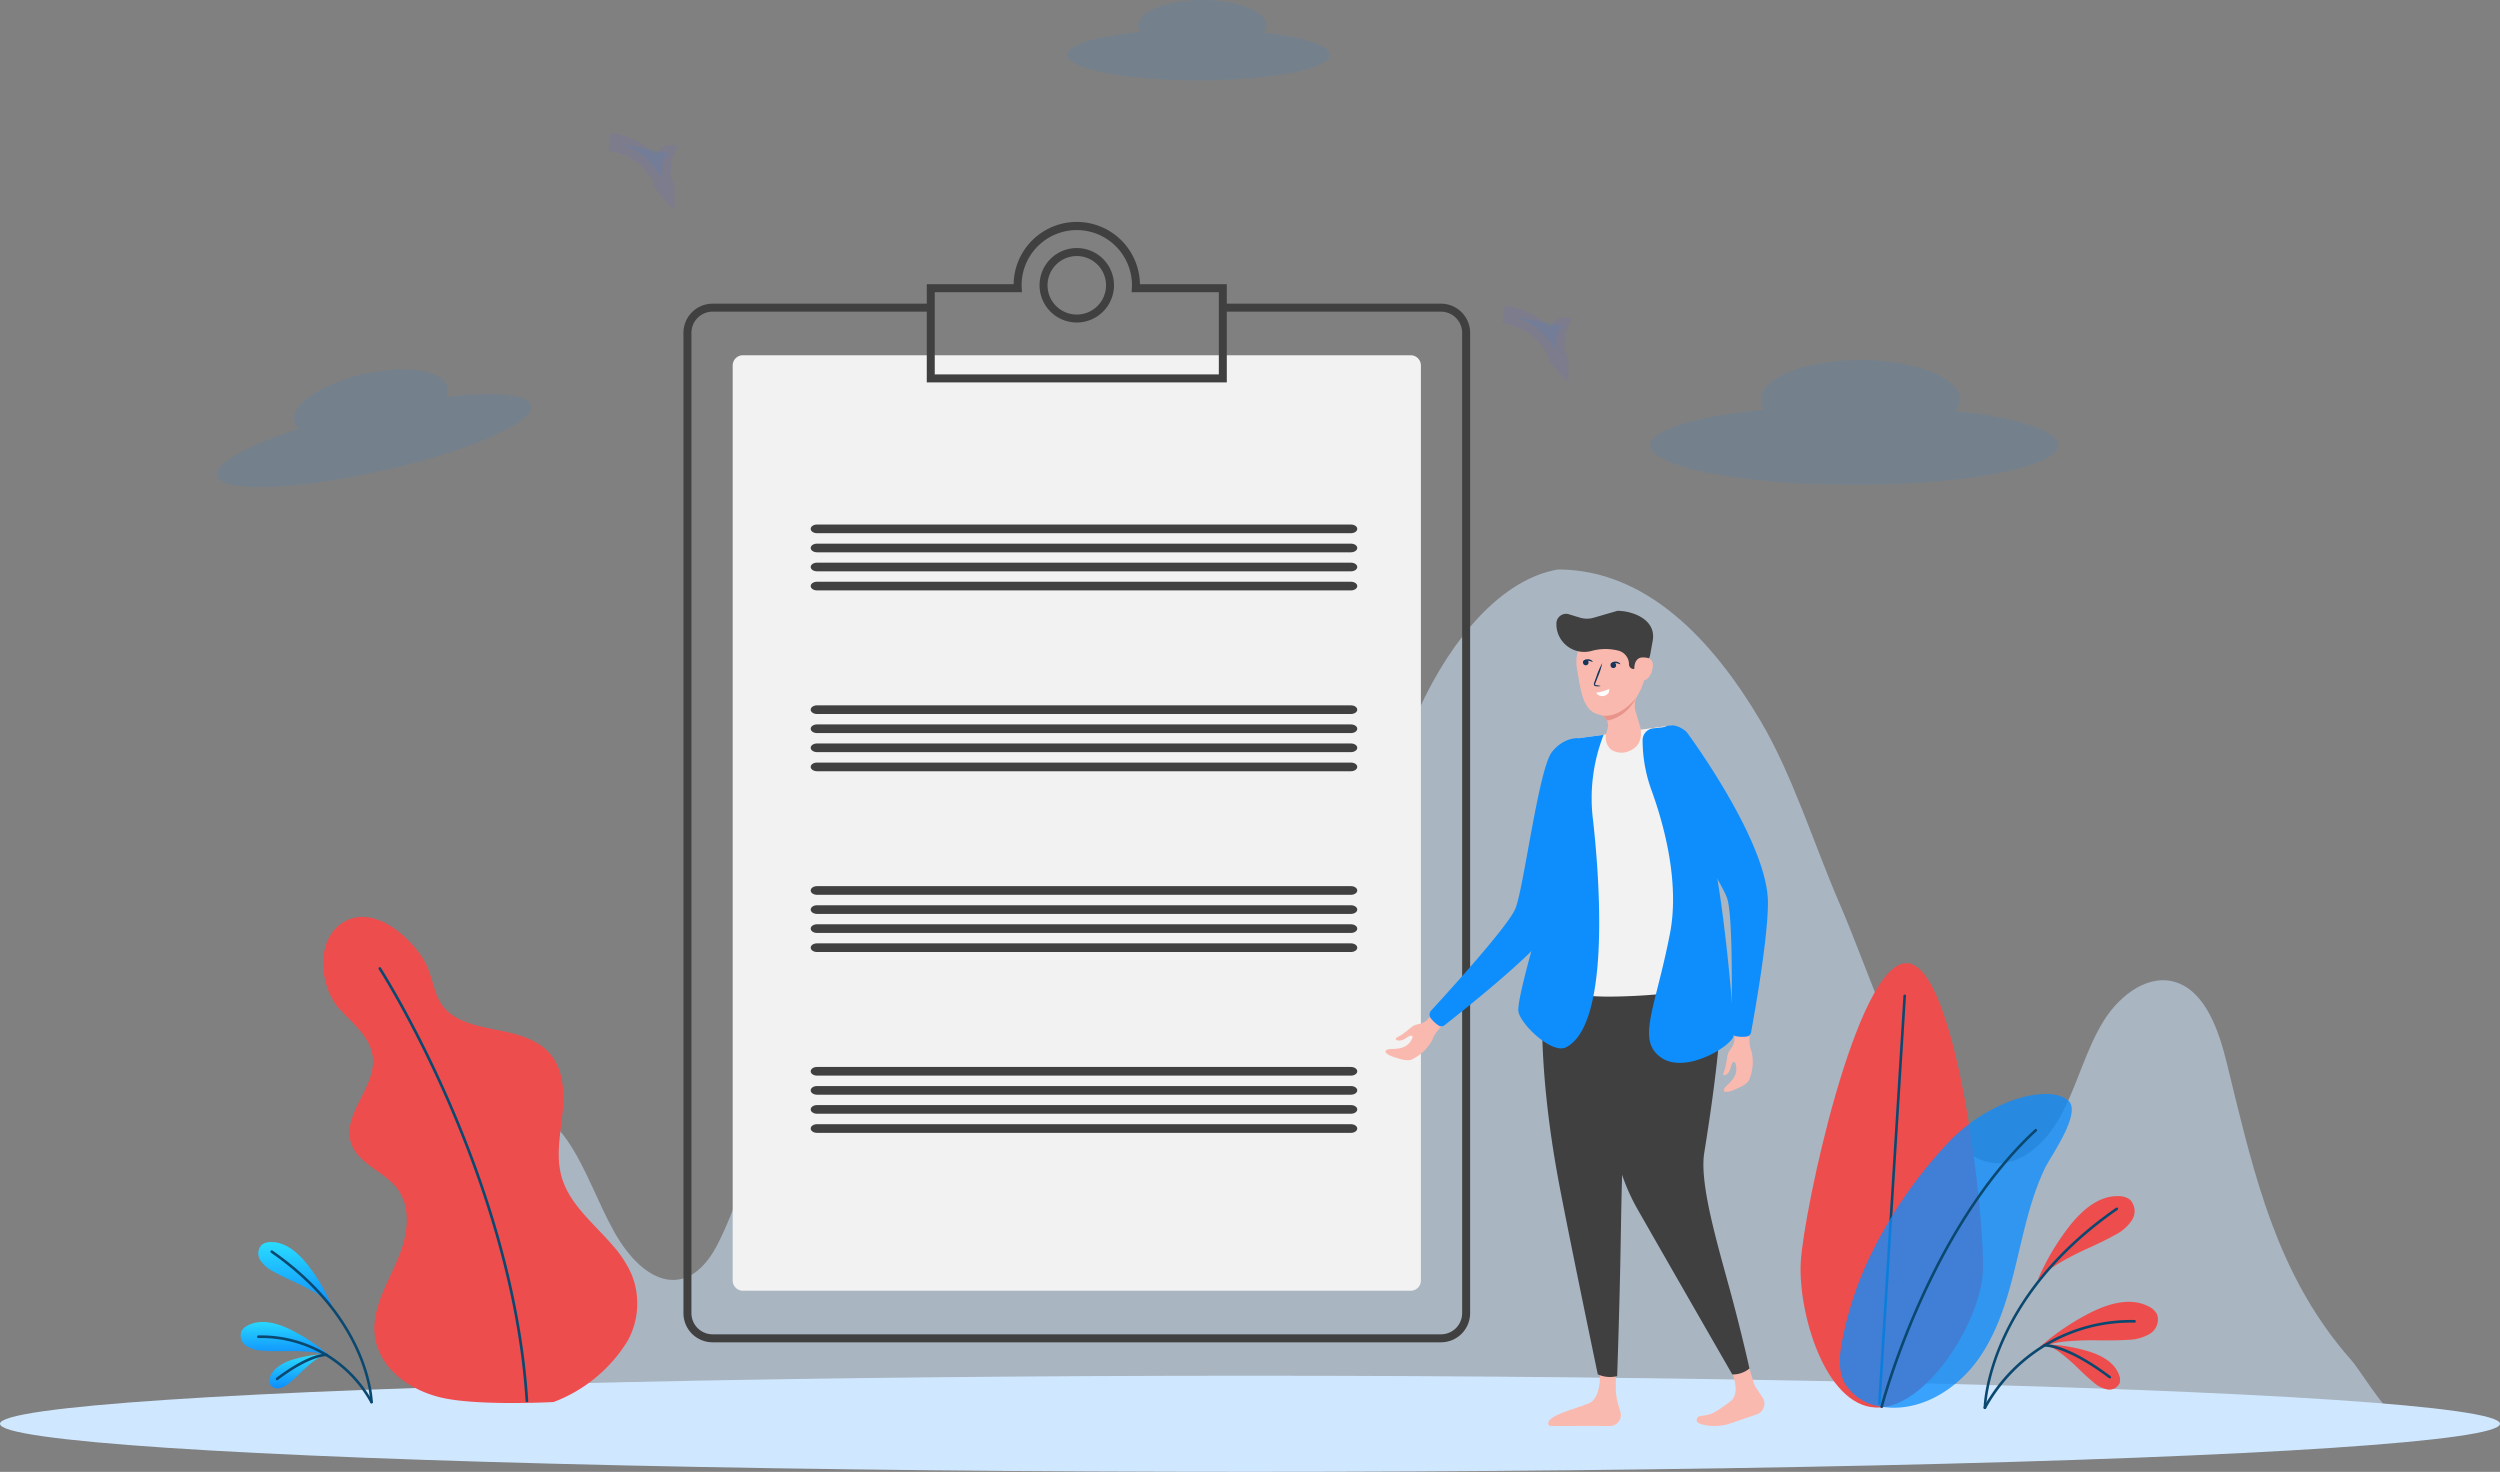 <svg xmlns="http://www.w3.org/2000/svg" width="414.478" height="244.023"><rect width="100%" height="100%" fill="#808080" stroke="none"/><defs><linearGradient id="linear-gradient" x1=".5" x2=".5" y2="1" gradientUnits="objectBoundingBox"><stop offset="0" stop-color="#2addff"/><stop offset="1" stop-color="#0e8efd"/></linearGradient><style>.cls-1,.cls-12,.cls-2{fill:#0e8efd}.cls-1,.cls-2{opacity:.1}.cls-2{stroke:#6c63ff;stroke-miterlimit:10;stroke-width:3px}.cls-5{fill:#404040}.cls-6{fill:#f2f2f2}.cls-7{fill:#ee4d4d}.cls-8{fill:#0b4870}.cls-9{fill:url(#linear-gradient)}.cls-11{fill:#fab9af}.cls-14{fill:#14365b}</style></defs><g id="Group_3280" data-name="Group 3280" transform="translate(-140.5 -313)"><g id="Group_3275" data-name="Group 3275" transform="translate(140.5 313)"><path id="Path_1562" d="M906.995 278.192a3 3 0 01-.541-1.67c0-3.623 7.389-6.562 16.5-6.562s16.5 2.939 16.5 6.562a3.11 3.11 0 01-.684 1.865c10.149 1.13 16.99 3.253 16.99 5.691 0 3.623-15.136 6.562-33.8 6.562s-33.8-2.939-33.8-6.562c0-2.569 7.675-4.812 18.835-5.886z" class="cls-1" data-name="Path 1562" transform="translate(-614.53 -210.267)"/><path id="Path_1563" d="M759.94 104.052a1.955 1.955 0 01-.348-1.077c0-2.336 4.759-4.226 10.627-4.226s10.63 1.884 10.63 4.226a2 2 0 01-.436 1.2c6.533.731 10.937 2.1 10.937 3.667 0 2.333-9.732 4.226-21.768 4.226s-21.771-1.884-21.771-4.226c-.001-1.664 4.943-3.099 12.129-3.79z" class="cls-1" data-name="Path 1563" transform="translate(-570.872 -98.75)"/><path id="Path_1564" d="M303.208 158.784a2.352 2.352 0 01-.7-1.193c-.628-2.794 4.565-6.326 11.587-7.889s13.223-.571 13.845 2.223a2.461 2.461 0 01-.2 1.554c8.012-.87 13.647-.408 14.064 1.469.628 2.791-10.536 7.654-24.92 10.856s-26.549 3.541-27.171.747c-.45-1.988 5.087-5.02 13.495-7.767z" class="cls-1" data-name="Path 1564" transform="translate(-253.733 -87.707)"/><path id="Path_1566" d="M411.365 260.525a1.172 1.172 0 00-1.428.427 3.4 3.4 0 00-.5 1.538c-.179 1.2-.314 2.565.5 3.453a11.257 11.257 0 00-9.277-7.494" class="cls-2" data-name="Path 1566" transform="translate(-299.625 -234.923)"/><path id="Path_1567" d="M741.865 201.252a1.176 1.176 0 00-1.428.427 3.4 3.4 0 00-.5 1.541c-.179 1.193-.314 2.562.5 3.453a11.264 11.264 0 00-9.277-7.494" class="cls-2" data-name="Path 1567" transform="translate(-481.898 -147.052)"/><path id="Path_2267" d="M558.5 632.191c-.736.011-5.263-7.02-6.13-7.993-7.09-7.971-11.344-16.729-14.541-26.256-2.436-7.263-4.254-14.98-6.237-23.12-1.34-5.491-3.5-11.628-8.177-13.36-4.551-1.681-9.454 1.806-12.251 6.3s-4.21 9.947-6.6 14.747c-4.342 8.7-12.026 12.347-18.381 4.7-9.073-10.926-13.162-25.826-18.917-39.152-4.176-9.675-7.675-21-12.938-29.925-8.026-13.6-19.034-25.2-33.667-25.2-9.278 1.63-17.45 11.181-22.986 23.109s-8.762 26.121-11.51 40.273c-2.3 11.871-4.327 23.873-6.2 35.937-3.479-14.538-7.1-28.968-11.018-43.149-4.244-15.359-8.932-30.661-15.442-42.951s-15.128-21.351-23.783-21.291c-13.337 3-21.943 18.3-27.586 35.246-3.7 11.113-5.492 24.575-8.113 36.316-3.606 16.174-5.5 33.769-12.426 47.927-4.849 9.907-12.3 7.382-17.328-1.523-2.773-4.914-4.727-10.756-7.831-15.24s-8-7.4-11.939-4.58c-4.049 2.9-5.263 10.258-5.809 16.706-.809 9.573-1.516 18.62-2.846 27.292q-.431 2.836-.965 5.61H374.13c-.1.691-.195 1.387-.288 2.078z" data-name="Path 2267" transform="translate(-162.39 -398.518)" opacity=".51" fill="#d0e8ff"/><ellipse id="Ellipse_55" cx="207.239" cy="7.97" data-name="Ellipse 55" rx="207.239" ry="7.97" transform="translate(0 228.082)" fill="#d0e8ff"/><g id="task" transform="translate(113.31 36.826)"><g id="Group_2201" data-name="Group 2201"><g id="Group_2154" data-name="Group 2154" transform="translate(0 13.523)"><path id="Path_1283" d="M489.23 511.253H368.453a4.828 4.828 0 01-4.823-4.824V343.883a4.828 4.828 0 014.823-4.823h36.1v1.322h-36.1a3.508 3.508 0 00-3.5 3.5v162.547a3.508 3.508 0 003.5 3.5H489.23a3.508 3.508 0 003.5-3.5V343.883a3.508 3.508 0 00-3.5-3.5h-36.09v-1.323h36.09a4.828 4.828 0 014.824 4.823v162.546a4.831 4.831 0 01-4.824 4.824z" class="cls-5" data-name="Path 1283" transform="translate(-363.63 -339.06)"/></g><path id="Path_1284" d="M494.559 513.561H383.86a1.7 1.7 0 01-1.7-1.7V360.16a1.7 1.7 0 011.7-1.7h110.7a1.7 1.7 0 011.7 1.7v151.7a1.7 1.7 0 01-1.701 1.701z" class="cls-6" data-name="Path 1284" transform="translate(-373.997 -336.391)"/><g id="Group_2155" data-name="Group 2155" transform="translate(40.341)"><path id="Path_1285" d="M504.952 334.931H455.21v-16.276h14.4a10.472 10.472 0 0120.942 0h14.4zm-48.42-1.322h47.1v-13.633h-14.459l.044-.872c0-.088.013-.181.013-.273a9.149 9.149 0 10-18.3 0c0 .092.009.185.013.273l.044.872h-14.455v13.634z" class="cls-5" data-name="Path 1285" transform="translate(-455.21 -308.36)"/></g><g id="Group_2156" data-name="Group 2156" transform="translate(59.041 4.299)"><path id="Path_1286" d="M503.831 330.463a6.171 6.171 0 116.169-6.172 6.179 6.179 0 01-6.169 6.172zm0-11.017a4.85 4.85 0 104.85 4.85 4.856 4.856 0 00-4.85-4.85z" class="cls-5" data-name="Path 1286" transform="translate(-497.66 -318.12)"/></g><g id="Group_2197" data-name="Group 2197" transform="translate(21.097 50.138)"><g id="Group_2166" data-name="Group 2166"><g id="Group_2165" data-name="Group 2165"><g id="Group_2161" data-name="Group 2161"><path id="Path_1290" d="M565.806 423.616h-88.518c-.578 0-1.048-.322-1.048-.718 0-.4.469-.718 1.048-.718h88.519c.578 0 1.048.322 1.048.718-.001.396-.47.718-1.049.718z" class="cls-5" data-name="Path 1290" transform="translate(-476.24 -422.18)"/></g><g id="Group_2162" data-name="Group 2162" transform="translate(0 3.163)"><path id="Path_1291" d="M565.806 430.8h-88.518c-.578 0-1.048-.322-1.048-.718 0-.4.469-.718 1.048-.718h88.519c.578 0 1.048.322 1.048.718-.001.392-.47.718-1.049.718z" class="cls-5" data-name="Path 1291" transform="translate(-476.24 -429.36)"/></g><g id="Group_2163" data-name="Group 2163" transform="translate(0 6.321)"><path id="Path_1292" d="M565.806 437.966h-88.518c-.578 0-1.048-.322-1.048-.718 0-.4.469-.718 1.048-.718h88.519c.578 0 1.048.322 1.048.718-.001.396-.47.718-1.049.718z" class="cls-5" data-name="Path 1292" transform="translate(-476.24 -436.53)"/></g><g id="Group_2164" data-name="Group 2164" transform="translate(0 9.484)"><path id="Path_1293" d="M565.806 445.146h-88.518c-.578 0-1.048-.322-1.048-.718 0-.4.469-.718 1.048-.718h88.519c.578 0 1.048.322 1.048.718-.001.396-.47.718-1.049.718z" class="cls-5" data-name="Path 1293" transform="translate(-476.24 -443.71)"/></g></g></g><g id="Group_2176" data-name="Group 2176" transform="translate(0 29.976)"><g id="Group_2175" data-name="Group 2175"><g id="Group_2171" data-name="Group 2171"><path id="Path_1296" d="M565.806 491.666h-88.518c-.578 0-1.048-.322-1.048-.718 0-.4.469-.718 1.048-.718h88.519c.578 0 1.048.322 1.048.718-.001.396-.47.718-1.049.718z" class="cls-5" data-name="Path 1296" transform="translate(-476.24 -490.23)"/></g><g id="Group_2172" data-name="Group 2172" transform="translate(0 3.163)"><path id="Path_1297" d="M565.806 498.846h-88.518c-.578 0-1.048-.322-1.048-.718 0-.4.469-.718 1.048-.718h88.519c.578 0 1.048.322 1.048.718-.001.396-.47.718-1.049.718z" class="cls-5" data-name="Path 1297" transform="translate(-476.24 -497.41)"/></g><g id="Group_2173" data-name="Group 2173" transform="translate(0 6.321)"><path id="Path_1298" d="M565.806 506.016h-88.518c-.578 0-1.048-.322-1.048-.718 0-.4.469-.718 1.048-.718h88.519c.578 0 1.048.322 1.048.718-.001.396-.47.718-1.049.718z" class="cls-5" data-name="Path 1298" transform="translate(-476.24 -504.58)"/></g><g id="Group_2174" data-name="Group 2174" transform="translate(0 9.484)"><path id="Path_1299" d="M565.806 513.2h-88.518c-.578 0-1.048-.322-1.048-.718 0-.4.469-.718 1.048-.718h88.519c.578 0 1.048.322 1.048.718-.001.392-.47.718-1.049.718z" class="cls-5" data-name="Path 1299" transform="translate(-476.24 -511.76)"/></g></g></g><g id="Group_2186" data-name="Group 2186" transform="translate(0 59.952)"><g id="Group_2185" data-name="Group 2185"><g id="Group_2181" data-name="Group 2181"><path id="Path_1302" d="M565.806 559.716h-88.518c-.578 0-1.048-.322-1.048-.718 0-.4.469-.718 1.048-.718h88.519c.578 0 1.048.322 1.048.718-.001.396-.47.718-1.049.718z" class="cls-5" data-name="Path 1302" transform="translate(-476.24 -558.28)"/></g><g id="Group_2182" data-name="Group 2182" transform="translate(0 3.163)"><path id="Path_1303" d="M565.806 566.9h-88.518c-.578 0-1.048-.322-1.048-.718 0-.4.469-.718 1.048-.718h88.519c.578 0 1.048.322 1.048.718-.001.392-.47.718-1.049.718z" class="cls-5" data-name="Path 1303" transform="translate(-476.24 -565.46)"/></g><g id="Group_2183" data-name="Group 2183" transform="translate(0 6.321)"><path id="Path_1304" d="M565.806 574.066h-88.518c-.578 0-1.048-.322-1.048-.718 0-.4.469-.718 1.048-.718h88.519c.578 0 1.048.322 1.048.718-.001.396-.47.718-1.049.718z" class="cls-5" data-name="Path 1304" transform="translate(-476.24 -572.63)"/></g><g id="Group_2184" data-name="Group 2184" transform="translate(0 9.484)"><path id="Path_1305" d="M565.806 581.246h-88.518c-.578 0-1.048-.322-1.048-.718 0-.4.469-.718 1.048-.718h88.519c.578 0 1.048.321 1.048.718-.001.396-.47.718-1.049.718z" class="cls-5" data-name="Path 1305" transform="translate(-476.24 -579.81)"/></g></g></g><g id="Group_2196" data-name="Group 2196" transform="translate(0 89.929)"><g id="Group_2195" data-name="Group 2195"><g id="Group_2191" data-name="Group 2191"><path id="Path_1308" d="M565.806 627.766h-88.518c-.578 0-1.048-.322-1.048-.718 0-.4.469-.718 1.048-.718h88.519c.578 0 1.048.322 1.048.718-.001.397-.47.718-1.049.718z" class="cls-5" data-name="Path 1308" transform="translate(-476.24 -626.33)"/></g><g id="Group_2192" data-name="Group 2192" transform="translate(0 3.163)"><path id="Path_1309" d="M565.806 634.946h-88.518c-.578 0-1.048-.322-1.048-.718 0-.4.469-.718 1.048-.718h88.519c.578 0 1.048.322 1.048.718-.001.396-.47.718-1.049.718z" class="cls-5" data-name="Path 1309" transform="translate(-476.24 -633.51)"/></g><g id="Group_2193" data-name="Group 2193" transform="translate(0 6.321)"><path id="Path_1310" d="M565.806 642.116h-88.518c-.578 0-1.048-.322-1.048-.718 0-.4.469-.718 1.048-.718h88.519c.578 0 1.048.322 1.048.718-.001.396-.47.718-1.049.718z" class="cls-5" data-name="Path 1310" transform="translate(-476.24 -640.68)"/></g><g id="Group_2194" data-name="Group 2194" transform="translate(0 9.484)"><path id="Path_1311" d="M565.806 649.3h-88.518c-.578 0-1.048-.322-1.048-.718 0-.4.469-.718 1.048-.718h88.519c.578 0 1.048.322 1.048.718-.001.392-.47.718-1.049.718z" class="cls-5" data-name="Path 1311" transform="translate(-476.24 -647.86)"/></g></g></g></g></g></g><g id="Group_3234" data-name="Group 3234" transform="translate(39.872 152.017)"><path id="Path_1275" d="M296.663 658.323c-3.142-3.629-7.122-6.754-8.379-11.334-.917-3.346-.192-6.884.164-10.332s.232-7.263-2-9.913c-1.84-2.185-4.744-3.136-7.535-3.736s-5.706-.979-8.186-2.4c-4.025-2.31-3.221-6.233-5.384-9.675-2.423-3.861-8.067-8.792-12.9-6.227-5.118 2.717-4.308 10.966-.906 14.606 2.259 2.417 5.152 4.733 5.486 8.027.5 4.953-5.174 9.414-3.617 14.147 1.155 3.493 5.554 4.693 7.733 7.659 2.151 2.938 1.715 7.048.453 10.462s-3.261 6.567-4.048 10.116c-1.613 7.269 4.093 12.29 10.592 13.915 5.972 1.489 18.852.787 18.852.787a24.645 24.645 0 0012.222-10.06 12.806 12.806 0 00.7-11.107 18.581 18.581 0 00-3.247-4.935z" class="cls-7" data-name="Path 1275" transform="translate(-235.075 -603.998)"/><g id="Group_2149" data-name="Group 2149" transform="translate(22.874 8.326)"><path id="Path_1276" d="M289.571 690.842a.223.223 0 01-.221-.209c-2.36-37.233-24.127-71.246-24.35-71.586a.221.221 0 11.374-.238c.221.34 22.05 34.454 24.422 71.795a.22.22 0 01-.2.232.043.043 0 01-.025.006z" class="cls-8" data-name="Path 1276" transform="translate(-264.965 -618.705)"/></g><path id="Path_1277" d="M230.342 699.684a2.312 2.312 0 011.466-.464h.142c2.044 0 4.093 1.3 6.091 3.867a31.12 31.12 0 013.9 6.635 13.249 13.249 0 00-2.463-1.959 36.937 36.937 0 00-4.014-2.078c-1.047-.487-2.129-.991-3.142-1.562a5.565 5.565 0 01-2.222-1.923 2.08 2.08 0 01.242-2.516z" class="cls-9" data-name="Path 1277" transform="translate(-226.832 -645.313)"/><path id="Path_1278" d="M224.684 724.223a2.3 2.3 0 011.127-1.047c.04-.023.085-.04.125-.062 1.851-.878 4.257-.578 7.161.889a31.153 31.153 0 016.369 4.331 13.472 13.472 0 00-3.063-.719 35.6 35.6 0 00-4.518-.158c-1.155.006-2.349.017-3.51-.068a5.543 5.543 0 01-2.825-.792 2.075 2.075 0 01-.866-2.374z" class="cls-9" data-name="Path 1278" transform="translate(-224.559 -655.467)"/><path id="Path_1279" d="M233.052 736.91a1.556 1.556 0 01.068-1.047l.034-.091c.509-1.3 1.846-2.281 3.98-2.91a21.236 21.236 0 015.2-.832 8.978 8.978 0 00-1.863 1.081 24.308 24.308 0 00-2.321 2.038c-.572.544-1.161 1.11-1.778 1.613a3.829 3.829 0 01-1.778.934 1.446 1.446 0 01-1.542-.786z" class="cls-9" data-name="Path 1279" transform="translate(-228.217 -659.549)"/><g id="Group_2150" data-name="Group 2150" transform="translate(4.972 55.283)"><path id="Path_1280" d="M250.086 727.018a.221.221 0 01-.221-.221c0-.136-.266-13.508-16.429-24.745a.22.22 0 11.249-.362c16.366 11.379 16.621 24.971 16.621 25.107a.217.217 0 01-.221.221z" class="cls-8" data-name="Path 1280" transform="translate(-233.341 -701.651)"/></g><g id="Group_2151" data-name="Group 2151" transform="translate(2.746 69.384)"><path id="Path_1281" d="M248.386 737.826a.212.212 0 01-.2-.125A20.681 20.681 0 00229.631 727a.221.221 0 110-.442 21.121 21.121 0 0118.953 10.954.219.219 0 01-.108.294.515.515 0 01-.09.02z" class="cls-8" data-name="Path 1281" transform="translate(-229.41 -726.56)"/></g><g id="Group_2152" data-name="Group 2152" transform="translate(5.848 72.383)"><path id="Path_1282" d="M235.111 736.291a.21.21 0 01-.175-.09.22.22 0 01.045-.311c5.542-4.184 8.231-4.036 8.345-4.031a.222.222 0 01.2.238.218.218 0 01-.238.2c-.028 0-2.666-.113-8.044 3.94a.2.2 0 01-.133.054z" class="cls-8" data-name="Path 1282" transform="translate(-234.89 -731.857)"/></g></g><g id="Group_3240" data-name="Group 3240" transform="translate(298.513 159.681)"><path id="Path_2268" d="M761.5 667.049c-.419 8.339-9.494 22.916-17.833 22.5s-12.788-15.681-12.364-24.02 9.3-50.073 17.64-49.648 12.971 42.829 12.557 51.168z" class="cls-7" data-name="Path 2268" transform="translate(-731.271 -615.874)"/><g id="Group_3235" data-name="Group 3235" transform="translate(12.843 5.204)"><path id="Path_1266" d="M754.174 693.087h-.011a.217.217 0 01-.2-.232l4.206-67.583a.207.207 0 01.232-.2.217.217 0 01.2.232l-4.201 67.579a.226.226 0 01-.226.204z" class="cls-8" data-name="Path 1266" transform="translate(-753.958 -625.067)"/></g><path id="Path_2269" d="M747.4 681.928a57.95 57.95 0 00-4.218 13.111c-.442 2.31-.724 4.818.323 6.929a8.3 8.3 0 006.216 4.065c6.2 1.019 12.4-2.78 16.032-7.9s5.208-11.39 6.652-17.5c1.138-4.812 2.253-9.7 4.4-14.181.917-1.925 6.3-9.347 3.753-11.271-3.482-2.734-13.559.238-20.012 7.292a75.031 75.031 0 00-13.146 19.455z" data-name="Path 2269" transform="translate(-736.269 -632.491)" opacity=".77" fill="#0e8efd"/><g id="Group_3236" data-name="Group 3236" transform="translate(13.234 27.475)"><path id="Path_1268" d="M754.87 710.689a.211.211 0 01-.056-.006.22.22 0 01-.159-.266c.074-.294 7.71-29.387 25.617-45.951a.222.222 0 01.311.011.217.217 0 01-.011.311c-17.816 16.474-25.413 45.448-25.486 45.736a.213.213 0 01-.216.165z" class="cls-8" data-name="Path 1268" transform="translate(-754.649 -664.407)"/></g><path id="Path_2270" d="M816.369 688.046a7.274 7.274 0 01-2.932 2.542c-1.342.759-2.774 1.421-4.161 2.066a48.133 48.133 0 00-5.31 2.746 17.961 17.961 0 00-3.255 2.593 41.224 41.224 0 015.163-8.775c2.638-3.4 5.344-5.118 8.056-5.118.062 0 .124 0 .187.006a3.029 3.029 0 011.936.617 2.751 2.751 0 01.316 3.323z" class="cls-7" data-name="Path 2270" transform="translate(-761.4 -645.477)"/><path id="Path_2271" d="M819.6 720.315a7.342 7.342 0 01-3.736 1.047c-1.54.108-3.119.1-4.642.091a48.028 48.028 0 00-5.973.209 18.152 18.152 0 00-4.053.951 41.016 41.016 0 018.418-5.724c3.838-1.942 7.02-2.338 9.471-1.177l.17.085a3.038 3.038 0 011.489 1.387 2.762 2.762 0 01-1.144 3.131z" class="cls-7" data-name="Path 2271" transform="translate(-761.613 -658.911)"/><path id="Path_2272" d="M813.27 734.98a5.019 5.019 0 01-2.349-1.234c-.815-.668-1.6-1.41-2.349-2.134a33.365 33.365 0 00-3.068-2.695 12.194 12.194 0 00-2.463-1.426 28.1 28.1 0 016.873 1.1c2.819.832 4.586 2.129 5.259 3.85.017.04.028.079.045.119a2.105 2.105 0 01.091 1.387 1.883 1.883 0 01-2.039 1.033z" class="cls-7" data-name="Path 2272" transform="translate(-762.411 -664.303)"/><g id="Group_3237" data-name="Group 3237" transform="translate(30.348 40.521)"><path id="Path_1272" d="M785.1 720.857a.233.233 0 01-.221-.221c0-.181.334-18.116 21.948-33.146a.22.22 0 11.249.362c-21.427 14.9-21.761 32.608-21.761 32.784a.213.213 0 01-.215.221z" class="cls-8" data-name="Path 1272" transform="translate(-784.88 -687.451)"/></g><g id="Group_3238" data-name="Group 3238" transform="translate(30.344 59.162)"><path id="Path_1273" d="M785.1 735.144a.2.2 0 01-.1-.023.219.219 0 01-.108-.294A27.863 27.863 0 01809.9 720.38a.221.221 0 110 .442 27.4 27.4 0 00-24.6 14.193.217.217 0 01-.2.129z" class="cls-8" data-name="Path 1273" transform="translate(-784.873 -720.38)"/></g><g id="Group_3239" data-name="Group 3239" transform="translate(40.209 63.143)"><path id="Path_1274" d="M813.356 733.129a.226.226 0 01-.13-.045c-7.144-5.389-10.66-5.231-10.688-5.225a.222.222 0 01-.238-.2.229.229 0 01.2-.238c.147-.017 3.674-.2 10.988 5.316a.224.224 0 01.045.311.25.25 0 01-.177.081z" class="cls-8" data-name="Path 1274" transform="translate(-802.3 -727.412)"/></g></g><g id="Group_3309" data-name="Group 3309"><g id="Group_3233" data-name="Group 3233" transform="translate(229.705 101.269)"><g id="Group_2199" data-name="Group 2199"><path id="Path_1312" d="M618.179 574.509c.852-.6 1.636-1.305 2-1.511a6.075 6.075 0 01.757-.232 3.028 3.028 0 001.3-.548l1.172-1.286a1.27 1.27 0 011.91-.285c.681.6.479 1.457-.2 2.066l-.8.913a5.238 5.238 0 00-1.111 1.834 7.759 7.759 0 01-3.17 3.078c-.742.445-1.864.129-3.337-.373-.723-.247-1.769-.845-.868-1.183.757-.282 3.033.331 4.037-1.766.05-.1.156-.377.053-.472-.3-.285-.978.362-1.427.567-.632.289-1.138.19-1.294-.042s.369-.326.978-.76z" class="cls-11" data-name="Path 1312" transform="translate(-615.482 -504.241)"/><path id="Path_1313" d="M662.1 455.317s-1.88 22.564-8.626 30.178c-4.064 4.589-14.006 12.458-16.308 14.261a.851.851 0 01-1.008.027 7.439 7.439 0 01-.605-.472 6.949 6.949 0 01-.62-.654 1.017 1.017 0 01.03-1.351c2.58-2.8 12.7-13.919 13.934-16.841 1.412-3.352 3.843-23.142 6.077-26.007s6.517-3.494 7.126.859z" class="cls-12" data-name="Path 1313" transform="translate(-627.384 -431.049)"/><path id="Path_1314" d="M684.34 489.13l5.753-40.409 15.513-2.131 8.071 42.251z" class="cls-11" data-name="Path 1314" transform="translate(-658.139 -427.588)"/><path id="Path_1315" d="M697.593 720.678l-.015 4.555a9.928 9.928 0 00.373 2.74l.4 1.4a1.8 1.8 0 01-1.739 2.291c-3.1-.011-8.405 0-9.771 0a.445.445 0 01-.46-.373c-.114-1.328 3.725-2.222 6.621-3.341 2.2-.852 2.085-4.813 1.815-7.127a1.392 1.392 0 011.5-1.545 1.4 1.4 0 011.276 1.4z" class="cls-11" data-name="Path 1315" transform="translate(-659.399 -596.516)"/><path id="Path_1316" d="M759 717.788l1.564 5.212a2.253 2.253 0 00.308.647l1.111 1.651a1.88 1.88 0 01-1.012 2.85s-2.245.788-4.555 1.549c-2.367.776-5.346.129-5.346-.5 0-1.389 1.294-.285 3.463-1.735.727-.487 1.476-.993 2.146-1.518 1.864-1.465.236-5.171-.906-7.26a1.279 1.279 0 01.864-1.861l.54-.114a1.571 1.571 0 011.823 1.079z" class="cls-11" data-name="Path 1316" transform="translate(-699.478 -594.904)"/><path id="Path_1317" d="M701.221 557.072l-17.195-1.442s-1.731 12.515 2.614 35.166c2.039 10.624 6.286 30.924 6.286 30.924a4.886 4.886 0 003.212.3s.323-8.953.521-18.6c.19-9.246.24-19.128.83-22.362 1.201-6.601 3.732-23.986 3.732-23.986z" class="cls-5" data-name="Path 1317" transform="translate(-657.734 -495.138)"/><path id="Path_1318" d="M716.17 553.2c-1.777 9.528-5.742 23.774 1.9 37.156s15.662 27.3 15.662 27.3a4.338 4.338 0 002.842-.993s-1.339-6.065-3.276-13.15c-2.215-8.1-5.019-17.636-4.22-22.606 1.5-9.315 3.219-21.719 2.7-27.746s-14.678-4.966-15.608.039z" class="cls-5" data-name="Path 1318" transform="translate(-676.233 -491.051)"/><path id="Path_1319" d="M682.748 488.1l6.347-39.382 15.517-2.131 8.337 41.585a1.431 1.431 0 01-1.134 1.689 99.347 99.347 0 01-17.656 1.689c-5.822 0-9.094-1.13-10.582-1.849a1.506 1.506 0 01-.829-1.601z" class="cls-6" data-name="Path 1319" transform="translate(-657.141 -427.588)"/><path id="Path_1320" d="M762.935 583.348c.236-1.016.365-2.062.5-2.454a6.041 6.041 0 01.415-.677 2.985 2.985 0 00.613-1.271l.03-1.739c0-.841.407-1.476 1.244-1.476.909 0 1.324.776 1.218 1.682v1.218a5.227 5.227 0 00.38 2.112 7.787 7.787 0 01-.342 4.406c-.259.826-1.313 1.332-2.747 1.925-.7.293-1.887.537-1.434-.312.38-.711 2.492-1.754 1.861-4-.03-.11-.129-.388-.27-.392-.419-.011-.495.917-.7 1.37-.281.636-.727.894-1 .826s.06-.492.232-1.218z" class="cls-11" data-name="Path 1320" transform="translate(-706.617 -507.589)"/><path id="Path_1321" d="M727.5 449.416a24.4 24.4 0 001.484 8.314c1.9 5.217 4.741 15.079 3.048 23.77-2.431 12.515-5.563 17.572-1.507 20.49s11.834-1.948 12.058-3.573-1.514-21.548-3.482-30.182-7.488-21.046-7.488-21.046l-2.336.251a1.984 1.984 0 00-1.777 1.975z" class="cls-12" data-name="Path 1321" transform="translate(-684.877 -427.959)"/><path id="Path_1322" d="M737.006 447.643s13.515 18.169 13.489 28.34c-.015 6.13-2.268 18.607-2.8 21.483a.84.84 0 01-.738.685 7.111 7.111 0 01-.765.046 7.318 7.318 0 01-.9-.08 1.019 1.019 0 01-.871-1.035c.08-3.809.323-18.839-.689-21.849-1.16-3.451-12.423-19.9-12.644-23.527s2.581-6.925 5.918-4.063z" class="cls-12" data-name="Path 1322" transform="translate(-687.093 -427.567)"/><path id="Path_1323" d="M687.481 450.67a28.869 28.869 0 00-1.754 14.17c.94 8.356 3.112 33.8-4.49 37.643-2.409 1.218-7.907-4.17-7.907-6.172s1.834-8.691 3.573-14.775 5.928-30.231 5.928-30.231z" class="cls-12" data-name="Path 1323" transform="translate(-651.319 -430.115)"/><g id="Group_2198" data-name="Group 2198" transform="translate(28.339)"><path id="Path_1324" d="M705.335 403.3c3.463 0 4.756 2.466 4.821 7.024a9.222 9.222 0 01-1.362 4.479 3.378 3.378 0 00-.323 2.641l.761 2.572c.518 2.386-.616 3.7-2.291 4.174a3.247 3.247 0 01-2.545-.415 2.691 2.691 0 01-.772-2.766l.2-.734a1.822 1.822 0 00-1.313-2.275c-2.667-.582-3.048-3.364-3.763-7.678-.748-4.495 3.124-7.022 6.587-7.022z" class="cls-11" data-name="Path 1324" transform="translate(-695.346 -400.77)"/><path id="Path_1325" d="M691.885 397.179l1.986.605a3.941 3.941 0 002.241.015l3.965-1.149c2.4 0 6.37 1.355 5.867 4.821l-.441 2.45a2.2 2.2 0 01-1.986 1.8.776.776 0 01-1.526-.2 2.355 2.355 0 00-1.853-2.291 8.648 8.648 0 00-4.216.03 4.622 4.622 0 01-5.936-3.809 5.176 5.176 0 01-.027-.548 1.614 1.614 0 011.926-1.724z" class="cls-5" data-name="Path 1325" transform="translate(-689.96 -396.65)"/><path id="Path_1326" d="M723.87 418.864c0 1.058.392 1.914 1.412 1.914s1.67-1.454 1.67-2.511-.654-1.317-1.67-1.317-1.412.86-1.412 1.914z" class="cls-11" data-name="Path 1326" transform="translate(-710.967 -409.226)"/></g></g><path id="Path_1327" d="M715.523 434.18s-2.587 3.554-5.8 3.074a1.73 1.73 0 01.829.837s3.048-.224 4.971-3.911z" data-name="Path 1327" transform="translate(-673.862 -419.9)" fill="#e8948b"/></g><g id="Group_3306" data-name="Group 3306" transform="translate(262.443 109.297)"><g id="Group_2860" data-name="Group 2860" transform="translate(.005 .078)"><g id="Group_2859" data-name="Group 2859"><path id="Path_2090" d="M222.269 160.582a.462.462 0 10-.652-.032.462.462 0 00.652.032z" class="cls-14" data-name="Path 2090" transform="translate(-221.497 -159.778)"/></g></g><g id="Group_2863" data-name="Group 2863"><g id="Group_2862" data-name="Group 2862"><g id="Group_2861" data-name="Group 2861"><path id="Path_2091" d="M221.492 160.061c.05.055.362-.185.8-.187s.756.224.8.168c.024-.025-.026-.124-.164-.23a1.081 1.081 0 00-1.281.016c-.132.109-.179.209-.155.233z" class="cls-14" data-name="Path 2091" transform="translate(-221.486 -159.61)"/></g></g></g></g><g id="Group_3307" data-name="Group 3307" transform="translate(267.015 109.682)"><g id="Group_2866" data-name="Group 2866" transform="translate(0 .154)"><g id="Group_2865" data-name="Group 2865"><path id="Path_2092" d="M232.011 160.847a.462.462 0 10.635.151.462.462 0 00-.635-.151z" class="cls-14" data-name="Path 2092" transform="translate(-231.791 -160.778)"/></g></g><g id="Group_2869" data-name="Group 2869"><g id="Group_2868" data-name="Group 2868"><g id="Group_2867" data-name="Group 2867"><path id="Path_2093" d="M231.8 160.9c.05.055.362-.185.8-.187s.756.224.8.168c.024-.025-.026-.124-.164-.23a1.079 1.079 0 00-1.281.016c-.135.105-.182.205-.155.233z" class="cls-14" data-name="Path 2093" transform="translate(-231.791 -160.445)"/></g></g></g></g><path id="Path_2395" d="M226.674 164.81a2.115 2.115 0 00-.708-.15c-.115-.012-.2-.039-.213-.1a.622.622 0 01.082-.328l.347-.89a12.221 12.221 0 00.75-2.34 12.156 12.156 0 00-.983 2.251l-.328.9a.731.731 0 00-.062.476.3.3 0 00.2.183.758.758 0 00.2.025 2.127 2.127 0 00.715-.027z" class="cls-14" data-name="Path 2395" transform="translate(38.708 -51.062)"/><g id="Group_3308" data-name="Group 3308" transform="translate(264.621 114.182)"><g id="Group_2874" data-name="Group 2874"><path id="Path_2095" d="M228.577 170.241a8.48 8.48 0 01-2.148.624 1.21 1.21 0 001.428.482c.952-.347.72-1.106.72-1.106z" data-name="Path 2095" transform="translate(-226.429 -170.192)" fill="#fff"/></g></g></g></g></g></svg>